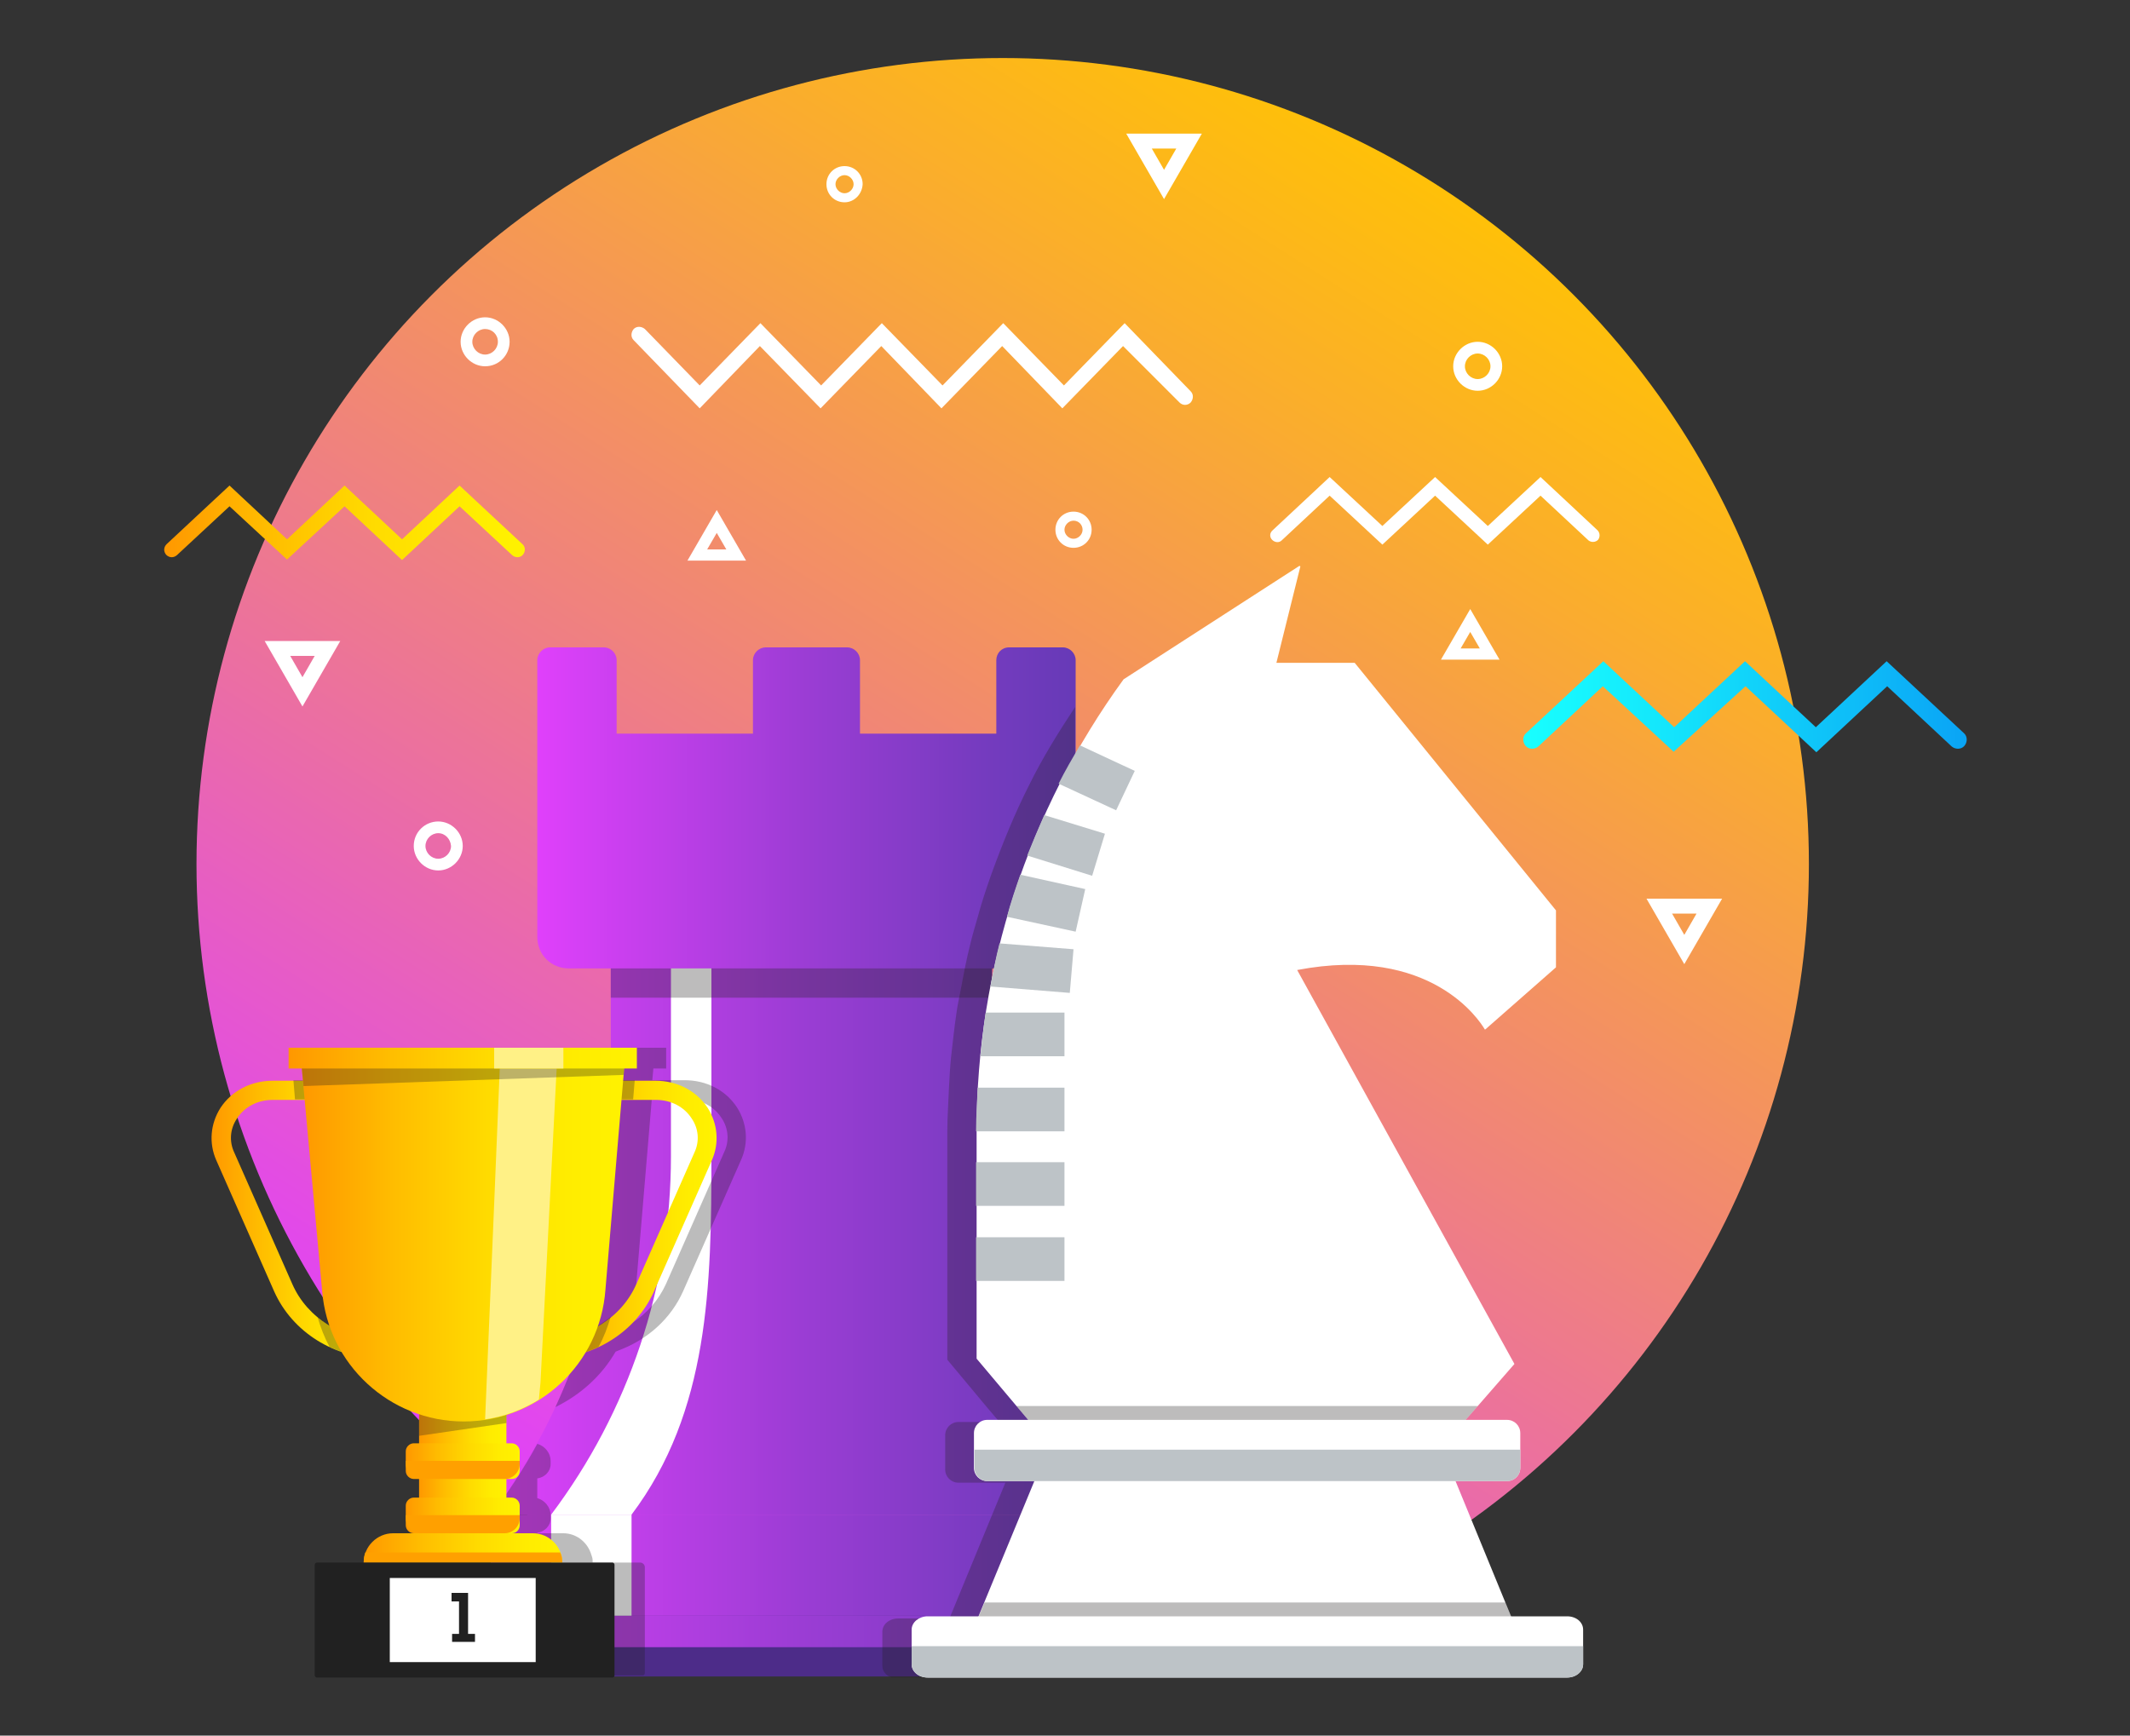 <?xml version="1.0" encoding="utf-8"?>
<!-- Generator: Adobe Illustrator 22.1.0, SVG Export Plug-In . SVG Version: 6.00 Build 0)  -->
<svg version="1.1" id="Layer_1" xmlns="http://www.w3.org/2000/svg" xmlns:xlink="http://www.w3.org/1999/xlink" x="0px" y="0px"
	 viewBox="0 0 400 326" style="enable-background:new 0 0 400 326;" xml:space="preserve">
<rect x="0" y="0" width="400" height="326" fill="#333333" stroke="none"/>
<style type="text/css">
	.st0{fill:url(#XMLID_2_);}
	.st1{fill:url(#XMLID_3_);}
	.st2{fill:url(#XMLID_4_);}
	.st3{fill:#FFFFFF;}
	.st4{opacity:0.3;fill:#231F20;}
	.st5{fill:url(#XMLID_5_);}
	.st6{fill:#4D2C89;}
	.st7{fill:url(#XMLID_6_);}
	.st8{fill:#BDC3C7;}
	.st9{opacity:0.3;fill:#212121;}
	.st10{fill:url(#XMLID_7_);}
	.st11{fill:url(#XMLID_8_);}
	.st12{fill:url(#XMLID_9_);}
	.st13{fill:url(#XMLID_11_);}
	.st14{fill:#FFF186;}
	.st15{fill:url(#XMLID_12_);}
	.st16{fill:url(#XMLID_13_);}
	.st17{fill:url(#XMLID_14_);}
	.st18{fill:#FFA000;}
	.st19{fill:url(#XMLID_15_);}
	.st20{fill:#212121;}
	.st21{fill:url(#XMLID_17_);}
	.st22{fill:url(#XMLID_18_);}
</style>
<g>
	<linearGradient id="XMLID_2_" gradientUnits="userSpaceOnUse" x1="107.258" y1="289.58" x2="270.703" y2="32.93">
		<stop  offset="0" style="stop-color:#E040FB"/>
		<stop  offset="0.407" style="stop-color:#ED7792"/>
		<stop  offset="0.816" style="stop-color:#FAAC2F"/>
		<stop  offset="1" style="stop-color:#FFC107"/>
	</linearGradient>
	<circle id="XMLID_152_" class="st0" cx="188.3" cy="162.3" r="151.4"/>
	<g id="XMLID_10_">
		<g id="XMLID_97_">
			<g id="XMLID_208_">
				<linearGradient id="XMLID_3_" gradientUnits="userSpaceOnUse" x1="92.207" y1="297.76" x2="208.854" y2="297.76">
					<stop  offset="0" style="stop-color:#E040FB"/>
					<stop  offset="5.434531e-02" style="stop-color:#D840F7"/>
					<stop  offset="0.5" style="stop-color:#9B3DD4"/>
					<stop  offset="0.828" style="stop-color:#753BBF"/>
					<stop  offset="1" style="stop-color:#673AB7"/>
				</linearGradient>
				<rect id="XMLID_213_" x="92.2" y="284.5" class="st1" width="116.6" height="26.5"/>
				<linearGradient id="XMLID_4_" gradientUnits="userSpaceOnUse" x1="92.207" y1="230.363" x2="208.854" y2="230.363">
					<stop  offset="0" style="stop-color:#E040FB"/>
					<stop  offset="5.434531e-02" style="stop-color:#D840F7"/>
					<stop  offset="0.5" style="stop-color:#9B3DD4"/>
					<stop  offset="0.828" style="stop-color:#753BBF"/>
					<stop  offset="1" style="stop-color:#673AB7"/>
				</linearGradient>
				<path id="XMLID_301_" class="st2" d="M208.9,284.5H92.2l0,0c14.6-19.4,22.5-43,22.5-67.3v-41h71.6v41
					C186.3,241.5,194.2,265.1,208.9,284.5L208.9,284.5z"/>
				<rect id="XMLID_300_" x="103.5" y="284.5" class="st3" width="15.1" height="26.5"/>
				<path id="XMLID_299_" class="st3" d="M133.6,176.2H126v41c0,24.3-7.9,47.9-22.5,67.3h15.1c14.6-19.4,15-43,15-67.3V176.2z"/>
				<rect id="XMLID_297_" x="114.7" y="176.2" class="st4" width="71.6" height="11.2"/>
				<linearGradient id="XMLID_5_" gradientUnits="userSpaceOnUse" x1="100.875" y1="151.772" x2="201.958" y2="151.772">
					<stop  offset="0" style="stop-color:#E040FB"/>
					<stop  offset="5.434531e-02" style="stop-color:#D840F7"/>
					<stop  offset="0.5" style="stop-color:#9B3DD4"/>
					<stop  offset="0.828" style="stop-color:#753BBF"/>
					<stop  offset="1" style="stop-color:#673AB7"/>
				</linearGradient>
				<path id="XMLID_210_" class="st5" d="M187.1,124v13.8h-25.6V124c0-1.3-1.1-2.4-2.4-2.4h-15.3c-1.3,0-2.4,1.1-2.4,2.4v13.8h-25.6
					V124c0-1.3-1.1-2.4-2.4-2.4h-10.1c-1.3,0-2.4,1.1-2.4,2.4v13.8v16.5V176c0,3.3,2.6,5.9,5.9,5.9h89.3c3.3,0,5.9-2.6,5.9-5.9
					v-21.7v-16.5V124c0-1.3-1.1-2.4-2.4-2.4h-10.1C188.1,121.6,187.1,122.7,187.1,124z"/>
				<path id="XMLID_209_" class="st6" d="M221.6,314.9H79.5c-0.3,0-0.5-0.2-0.5-0.5V304c0-0.3,0.2-0.5,0.5-0.5h142.1
					c0.3,0,0.5,0.2,0.5,0.5v10.4C222.1,314.7,221.9,314.9,221.6,314.9z"/>
				<linearGradient id="XMLID_6_" gradientUnits="userSpaceOnUse" x1="78.955" y1="306.482" x2="222.106" y2="306.482">
					<stop  offset="0" style="stop-color:#E040FB"/>
					<stop  offset="5.434531e-02" style="stop-color:#D840F7"/>
					<stop  offset="0.5" style="stop-color:#9B3DD4"/>
					<stop  offset="0.828" style="stop-color:#753BBF"/>
					<stop  offset="1" style="stop-color:#673AB7"/>
				</linearGradient>
				<path id="XMLID_298_" class="st7" d="M219.3,303.5H81.7c-1.5,0-2.8,1.2-2.8,2.8v3.1h143.2v-3.1
					C222.1,304.8,220.9,303.5,219.3,303.5z"/>
			</g>
			<path id="XMLID_196_" class="st4" d="M222.1,312.2v-2.7v-3.1c0-1.5-1.2-2.8-2.8-2.8h-10.5v-19c-14.6-19.4-22.5-43-22.5-67.3
				v-29.8v-5.5h9.7c3.3,0,5.9-2.6,5.9-5.9v-21.7v-16.5v-5.1c-3.1,4.7-6.1,9.5-8.6,14.6l0,0c-2.8,5.5-5.1,11.2-7.2,17l0,0
				c-0.9,2.6-1.8,5.2-2.5,7.9v0c-0.5,1.7-1,3.4-1.4,5.1v0c-0.7,2.7-1.2,5.4-1.7,8.1c0,0,0,0,0,0c-0.3,1.6-0.7,3.3-0.9,4.9
				c-0.4,2.7-0.7,5.5-1,8.2c-0.2,2-0.3,3.9-0.4,5.9c-0.1,2.7-0.3,5.3-0.3,8v0.2v5.9v8.2v5.9v8.2v14.5l7.5,9l2.3,2.7H180
				c-1.4,0-2.5,1.1-2.5,2.5v3v3.4c0,1.4,1.1,2.5,2.5,2.5h8.8l-10.5,25.5h-9.6c-1.7,0-3,1.1-3,2.5v3v3.4c0,1,0.7,1.9,1.8,2.2h51.9
				C220.9,314.9,222.1,313.7,222.1,312.2z"/>
			<g id="XMLID_282_">
				<path id="XMLID_428_" class="st3" d="M274.2,267.9l10.2-11.7l-40.8-74c25.2-4.8,34.3,9.6,35.2,11.1c0,0.1,0.1,0.1,0.2,0
					l13.2-11.6v-10.7l-37.8-46.5h-14.7l4.5-18.1c-0.1-0.1-0.1-0.1-0.2-0.1l-33,21.3l0,0c-17.9,24.6-27.6,54.3-27.6,84.8v42.8
					l13.3,15.8h74.7L274.2,267.9z"/>
				<polygon id="XMLID_429_" class="st3" points="286.8,311 180.7,311 196.6,272.5 271,272.5 				"/>
				<g id="XMLID_154_">
					<path id="XMLID_182_" class="st8" d="M213.1,144.8l-10.3-4.8c-1.4,2.4-2.8,4.8-4,7.2l10.8,5L213.1,144.8z"/>
					<path id="XMLID_177_" class="st8" d="M202,175l1.8-8l-12.2-2.7c-0.9,2.6-1.8,5.2-2.5,7.9L202,175z"/>
					<path id="XMLID_168_" class="st8" d="M200.9,186.5l0.7-8.2l-13.9-1.1c-0.7,2.7-1.2,5.4-1.7,8.1L200.9,186.5z"/>
					<path id="XMLID_167_" class="st8" d="M205.1,164.5l2.4-7.9l-11.4-3.5c-1.1,2.5-2.2,5.1-3.2,7.6L205.1,164.5z"/>
					<rect id="XMLID_160_" x="183.3" y="232.4" class="st8" width="16.6" height="8.2"/>
					<rect id="XMLID_159_" x="183.3" y="218.3" class="st8" width="16.6" height="8.2"/>
					<path id="XMLID_157_" class="st8" d="M199.9,198.4v-8.2h-14.8c-0.4,2.7-0.7,5.5-1,8.2H199.9z"/>
					<path id="XMLID_156_" class="st8" d="M199.9,204.3h-16.3c-0.1,2.7-0.3,5.3-0.3,8v0.2h16.6V204.3z"/>
				</g>
				<polygon id="XMLID_153_" class="st4" points="190.9,264.1 196.6,270.9 271.3,270.9 274.2,267.9 277.5,264.1 				"/>
				<g id="XMLID_150_">
					<path id="XMLID_151_" class="st3" d="M283,278.2h-97.6c-1.4,0-2.5-1.1-2.5-2.5v-6.5c0-1.4,1.1-2.5,2.5-2.5H283
						c1.4,0,2.5,1.1,2.5,2.5v6.5C285.5,277.1,284.4,278.2,283,278.2z"/>
				</g>
				<path id="XMLID_149_" class="st8" d="M183,272.3v3.4c0,1.4,1.1,2.5,2.5,2.5H283c1.4,0,2.5-1.1,2.5-2.5v-3.4H183z"/>
				<polygon id="XMLID_138_" class="st4" points="180.7,311 286.8,311 282.7,301 184.9,301 				"/>
				<g id="XMLID_100_">
					<path id="XMLID_102_" class="st3" d="M294.3,315.1H174.2c-1.7,0-3-1.1-3-2.5v-6.5c0-1.4,1.4-2.5,3-2.5h120.1c1.7,0,3,1.1,3,2.5
						v6.5C297.3,314,295.9,315.1,294.3,315.1z"/>
				</g>
				<path id="XMLID_98_" class="st8" d="M171.2,309.2v3.4c0,1.4,1.4,2.5,3,2.5h120.1c1.7,0,3-1.1,3-2.5v-3.4H171.2z"/>
			</g>
		</g>
	</g>
	<g id="XMLID_158_">
		<path id="XMLID_164_" class="st9" d="M121.1,314.2v-19.8c0-0.5-0.4-0.9-0.9-0.9h-8.9c0-0.3,0-0.7-0.1-1c-0.1-0.3-0.2-0.6-0.3-0.9
			l0,0c-0.8-2.1-2.8-3.6-5.1-3.6h-4.9v-0.1c1.4-0.2,2.5-1.3,2.5-2.7v-0.6v0v0c0-1.5-1.1-2.8-2.5-3.2v-3.7c1.4-0.2,2.5-1.3,2.5-2.7
			v-0.6v0v0c0-1.5-1.1-2.8-2.5-3.2c-2.5,4.6-5.4,9-8.6,13.3v19H81.7h-1.6c-0.6,0-1.1,0.5-1.1,1.1v1.6v3.1v4.3c0,0.6,0.5,1.1,1.1,1.1
			h40.6C120.9,314.7,121.1,314.5,121.1,314.2z"/>
		<path id="XMLID_179_" class="st9" d="M114.7,217.2c0,16.4-3.6,32.4-10.4,47.1c0,0,0,0,0,0c0.1,0,0.1-0.1,0.2-0.1
			c4.6-2.3,8.5-5.8,11.1-10.3c0.2-0.1,0.5-0.2,0.7-0.3c5.3-2,9.7-5.9,12-11.1l10.9-24.7c1.4-3.2,1.1-6.8-0.8-9.8
			c-2.1-3.2-5.7-5.1-9.8-5.1h-3.9h-2.2l0.2-2.2h2.4v-3.9h-10.5V217.2z M119.4,242.2l3-35.7h2.1h4.3c2.8,0,5.3,1.3,6.7,3.5
			c1.3,1.9,1.5,4.3,0.5,6.4l-10.9,24.7c-1.4,3.1-3.6,5.6-6.4,7.4c-0.2,0.1-0.5,0.3-0.7,0.4c0,0-0.1,0-0.1,0
			C118.7,246.8,119.2,244.6,119.4,242.2z"/>
	</g>
	<g id="XMLID_16_">
		<g id="XMLID_38_">
			<g id="XMLID_588_">
				<linearGradient id="XMLID_7_" gradientUnits="userSpaceOnUse" x1="39.7" y1="229.054" x2="71.739" y2="229.054">
					<stop  offset="0" style="stop-color:#FF9800"/>
					<stop  offset="0.296" style="stop-color:#FFBE00"/>
					<stop  offset="0.577" style="stop-color:#FFDB00"/>
					<stop  offset="0.82" style="stop-color:#FFEC00"/>
					<stop  offset="1" style="stop-color:#FFF200"/>
				</linearGradient>
				<path id="XMLID_589_" class="st10" d="M71.7,255.2c-8.9,0-16.8-5-20.2-12.6l-10.9-24.7c-1.4-3.2-1.1-6.8,0.8-9.8
					c2.1-3.2,5.7-5.1,9.8-5.1h18.2v3.6H51.2c-2.8,0-5.3,1.3-6.7,3.5c-1.3,1.9-1.5,4.3-0.5,6.4l10.9,24.7c2.8,6.4,9.5,10.5,16.9,10.5
					V255.2z"/>
			</g>
			<linearGradient id="XMLID_8_" gradientUnits="userSpaceOnUse" x1="78.732" y1="274.449" x2="95.144" y2="274.449">
				<stop  offset="0" style="stop-color:#FF9800"/>
				<stop  offset="0.296" style="stop-color:#FFBE00"/>
				<stop  offset="0.577" style="stop-color:#FFDB00"/>
				<stop  offset="0.82" style="stop-color:#FFEC00"/>
				<stop  offset="1" style="stop-color:#FFF200"/>
			</linearGradient>
			<rect id="XMLID_587_" x="78.7" y="257.8" class="st11" width="16.4" height="33.2"/>
			<polygon id="XMLID_586_" class="st4" points="95.1,267.3 78.7,269.7 78.7,257.8 95.1,257.8 			"/>
			<g id="XMLID_583_">
				<polygon id="XMLID_585_" class="st4" points="69.3,202.9 55.1,202.9 55.4,206.5 69.3,206.5 				"/>
				<path id="XMLID_584_" class="st4" d="M61.9,253c3,1.4,6.3,2.2,9.8,2.2v-3.6c-4.6,0-8.9-1.6-12.1-4.3
					C60.2,249.3,60.9,251.2,61.9,253z"/>
			</g>
			<g id="XMLID_581_">
				<linearGradient id="XMLID_9_" gradientUnits="userSpaceOnUse" x1="102.555" y1="229.054" x2="134.594" y2="229.054">
					<stop  offset="0" style="stop-color:#FF9800"/>
					<stop  offset="0.296" style="stop-color:#FFBE00"/>
					<stop  offset="0.577" style="stop-color:#FFDB00"/>
					<stop  offset="0.82" style="stop-color:#FFEC00"/>
					<stop  offset="1" style="stop-color:#FFF200"/>
				</linearGradient>
				<path id="XMLID_582_" class="st12" d="M102.6,255.2c8.9,0,16.8-5,20.2-12.6l10.9-24.7c1.4-3.2,1.1-6.8-0.8-9.8
					c-2.1-3.2-5.7-5.1-9.8-5.1H105v3.6h18.2c2.8,0,5.3,1.3,6.7,3.5c1.3,1.9,1.5,4.3,0.5,6.4l-10.9,24.7c-2.8,6.4-9.5,10.5-16.9,10.5
					V255.2z"/>
			</g>
			<g id="XMLID_578_">
				<polygon id="XMLID_580_" class="st4" points="105,202.9 119.2,202.9 118.9,206.5 105,206.5 				"/>
				<path id="XMLID_579_" class="st4" d="M112.4,253c-3,1.4-6.3,2.2-9.8,2.2v-3.6c4.6,0,8.9-1.6,12.1-4.3
					C114.1,249.3,113.4,251.2,112.4,253z"/>
			</g>
			<linearGradient id="XMLID_11_" gradientUnits="userSpaceOnUse" x1="56.473" y1="232.731" x2="117.404" y2="232.731">
				<stop  offset="0" style="stop-color:#FF9800"/>
				<stop  offset="0.296" style="stop-color:#FFBE00"/>
				<stop  offset="0.577" style="stop-color:#FFDB00"/>
				<stop  offset="0.82" style="stop-color:#FFEC00"/>
				<stop  offset="1" style="stop-color:#FFF200"/>
			</linearGradient>
			<path id="XMLID_577_" class="st13" d="M87.1,267L87.1,267c-13.9,0-25.5-10.7-26.6-24.5l-3.9-42.6l-0.1-1.4h60.9l-3.7,43.7
				C112.7,256.2,101.1,267,87.1,267z"/>
			<path id="XMLID_574_" class="st14" d="M91.1,266.6c3.6-0.5,7-1.8,10.1-3.7c0.1-1,0.2-2.1,0.3-3.2l3.1-60.2H93.9
				C93.9,199.6,92.1,243.3,91.1,266.6z"/>
			<linearGradient id="XMLID_12_" gradientUnits="userSpaceOnUse" x1="76.239" y1="274.449" x2="97.637" y2="274.449">
				<stop  offset="0" style="stop-color:#FF9800"/>
				<stop  offset="0.296" style="stop-color:#FFBE00"/>
				<stop  offset="0.577" style="stop-color:#FFDB00"/>
				<stop  offset="0.82" style="stop-color:#FFEC00"/>
				<stop  offset="1" style="stop-color:#FFF200"/>
			</linearGradient>
			<path id="XMLID_573_" class="st15" d="M96.1,277.8H77.7c-0.8,0-1.5-0.7-1.5-1.5v-3.7c0-0.8,0.7-1.5,1.5-1.5h18.4
				c0.8,0,1.5,0.7,1.5,1.5v3.7C97.6,277.1,97,277.8,96.1,277.8z"/>
			<linearGradient id="XMLID_13_" gradientUnits="userSpaceOnUse" x1="76.239" y1="284.628" x2="97.637" y2="284.628">
				<stop  offset="0" style="stop-color:#FF9800"/>
				<stop  offset="0.296" style="stop-color:#FFBE00"/>
				<stop  offset="0.577" style="stop-color:#FFDB00"/>
				<stop  offset="0.82" style="stop-color:#FFEC00"/>
				<stop  offset="1" style="stop-color:#FFF200"/>
			</linearGradient>
			<path id="XMLID_572_" class="st16" d="M96.1,288H77.7c-0.8,0-1.5-0.7-1.5-1.5v-3.7c0-0.8,0.7-1.5,1.5-1.5h18.4
				c0.8,0,1.5,0.7,1.5,1.5v3.7C97.6,287.3,97,288,96.1,288z"/>
			<linearGradient id="XMLID_14_" gradientUnits="userSpaceOnUse" x1="68.282" y1="290.754" x2="105.594" y2="290.754">
				<stop  offset="0" style="stop-color:#FF9800"/>
				<stop  offset="0.296" style="stop-color:#FFBE00"/>
				<stop  offset="0.577" style="stop-color:#FFDB00"/>
				<stop  offset="0.82" style="stop-color:#FFEC00"/>
				<stop  offset="1" style="stop-color:#FFF200"/>
			</linearGradient>
			<path id="XMLID_571_" class="st17" d="M105.6,293.5L105.6,293.5c0-3-2.5-5.5-5.5-5.5H73.8c-3,0-5.5,2.5-5.5,5.5l0,0H105.6z"/>
			<path id="XMLID_570_" class="st18" d="M68.3,293.5h37.3c0-0.7-0.1-1.3-0.4-1.9H68.6C68.4,292.2,68.3,292.8,68.3,293.5z"/>
			<path id="XMLID_569_" class="st18" d="M76.2,274.4v0.6c0,1.5,1.3,2.8,2.8,2.8h15.8c1.5,0,2.8-1.3,2.8-2.8v-0.6H76.2z"/>
			<path id="XMLID_568_" class="st18" d="M76.2,284.6v0.6c0,1.5,1.3,2.8,2.8,2.8h15.8c1.5,0,2.8-1.3,2.8-2.8v-0.6H76.2z"/>
			<polygon id="XMLID_567_" class="st4" points="56.6,199.9 57,204 117.1,201.9 117.4,198.5 56.5,198.5 			"/>
			<linearGradient id="XMLID_15_" gradientUnits="userSpaceOnUse" x1="54.245" y1="198.743" x2="119.632" y2="198.743">
				<stop  offset="0" style="stop-color:#FF9800"/>
				<stop  offset="0.296" style="stop-color:#FFBE00"/>
				<stop  offset="0.577" style="stop-color:#FFDB00"/>
				<stop  offset="0.82" style="stop-color:#FFEC00"/>
				<stop  offset="1" style="stop-color:#FFF200"/>
			</linearGradient>
			<rect id="XMLID_566_" x="54.2" y="196.8" class="st19" width="65.4" height="3.9"/>
			<rect id="XMLID_565_" x="92.8" y="196.8" class="st14" width="13" height="3.9"/>
			<g id="XMLID_960_">
				<path id="XMLID_560_" class="st20" d="M115,315.1H59.5c-0.2,0-0.4-0.2-0.4-0.4v-20.8c0-0.2,0.2-0.4,0.4-0.4H115
					c0.2,0,0.4,0.2,0.4,0.4v20.8C115.4,314.9,115.3,315.1,115,315.1z"/>
			</g>
			<rect id="XMLID_559_" x="73.2" y="296.4" class="st3" width="27.4" height="15.8"/>
			<g id="XMLID_555_">
				<path id="XMLID_557_" class="st20" d="M84.8,306.9h1.4v-6.1h-1.4v-1.6h3.1v7.7h1.3v1.5h-4.3V306.9z"/>
			</g>
		</g>
	</g>
	<g id="XMLID_170_">
		<linearGradient id="XMLID_17_" gradientUnits="userSpaceOnUse" x1="30.906" y1="98.207" x2="98.574" y2="98.207">
			<stop  offset="0" style="stop-color:#FF9800"/>
			<stop  offset="0.296" style="stop-color:#FFBE00"/>
			<stop  offset="0.577" style="stop-color:#FFDB00"/>
			<stop  offset="0.82" style="stop-color:#FFEC00"/>
			<stop  offset="1" style="stop-color:#FFF200"/>
		</linearGradient>
		<path id="XMLID_174_" class="st21" d="M53.9,105.1L43.1,95.1l-9.9,9.2c-0.6,0.5-1.4,0.5-2-0.1c-0.5-0.6-0.5-1.4,0.1-2l11.8-11
			l10.8,10.1l10.8-10.1l10.8,10.1l10.8-10.1l11.8,11c0.6,0.5,0.6,1.4,0.1,2c-0.5,0.6-1.4,0.6-2,0.1l-9.9-9.2l-10.8,10.1L64.7,95.1
			L53.9,105.1z"/>
	</g>
	<g id="XMLID_200_">
		<path id="XMLID_201_" class="st3" d="M259.6,102.3l-9.9-9.2l-9,8.4c-0.5,0.5-1.3,0.4-1.8-0.1c-0.5-0.5-0.5-1.3,0.1-1.8l10.7-10
			l9.9,9.2l9.9-9.2l9.9,9.2l9.9-9.2l10.7,10c0.5,0.5,0.5,1.3,0.1,1.8c-0.5,0.5-1.3,0.5-1.8,0.1l-9-8.4l-9.9,9.2l-9.9-9.2
			L259.6,102.3z"/>
	</g>
	<g id="XMLID_175_">
		<linearGradient id="XMLID_18_" gradientUnits="userSpaceOnUse" x1="285.997" y1="132.71" x2="369.136" y2="132.71">
			<stop  offset="0" style="stop-color:#18FFFF"/>
			<stop  offset="0.306" style="stop-color:#14E7FC"/>
			<stop  offset="0.952" style="stop-color:#0BA9F6"/>
			<stop  offset="1" style="stop-color:#0AA4F5"/>
		</linearGradient>
		<path id="XMLID_180_" class="st22" d="M314.3,141.2L301,128.9l-12.1,11.3c-0.7,0.6-1.8,0.6-2.4-0.1c-0.6-0.7-0.6-1.8,0.1-2.4
			l14.5-13.5l13.3,12.4l13.3-12.4l13.3,12.4l13.3-12.4l14.5,13.5c0.7,0.6,0.7,1.7,0.1,2.4c-0.6,0.7-1.7,0.7-2.4,0.1l-12.1-11.3
			l-13.3,12.4l-13.3-12.4L314.3,141.2z"/>
	</g>
	<g id="XMLID_173_">
		<path id="XMLID_176_" class="st3" d="M131.4,76.7L119,63.9c-0.6-0.6-0.5-1.5,0-2.1c0.6-0.6,1.5-0.5,2.1,0l10.3,10.6l11.4-11.7
			l11.4,11.7l11.4-11.7l11.4,11.7l11.4-11.7l11.4,11.7l11.4-11.7l12.4,12.8c0.6,0.6,0.5,1.5,0,2.1c-0.6,0.6-1.5,0.6-2.1,0L210.9,65
			l-11.4,11.7L188.2,65l-11.4,11.7L165.5,65l-11.4,11.7L142.7,65L131.4,76.7z"/>
	</g>
	<g id="XMLID_186_">
		<path id="XMLID_191_" class="st3" d="M82.3,163.5c-2.5,0-4.6-2.1-4.6-4.6c0-2.6,2.1-4.6,4.6-4.6c2.5,0,4.6,2.1,4.6,4.6
			C86.9,161.4,84.8,163.5,82.3,163.5z M82.3,156.5c-1.3,0-2.4,1.1-2.4,2.4c0,1.3,1.1,2.4,2.4,2.4c1.3,0,2.4-1.1,2.4-2.4
			C84.6,157.6,83.6,156.5,82.3,156.5z"/>
	</g>
	<g id="XMLID_440_">
		<path id="XMLID_441_" class="st3" d="M277.5,73.4c-2.5,0-4.6-2.1-4.6-4.6c0-2.5,2.1-4.6,4.6-4.6c2.5,0,4.6,2.1,4.6,4.6
			C282.1,71.3,280,73.4,277.5,73.4z M277.5,66.4c-1.3,0-2.4,1.1-2.4,2.4s1.1,2.4,2.4,2.4c1.3,0,2.4-1.1,2.4-2.4
			S278.8,66.4,277.5,66.4z"/>
	</g>
	<g id="XMLID_461_">
		<path id="XMLID_462_" class="st3" d="M91.1,68.8c-2.5,0-4.6-2.1-4.6-4.6c0-2.5,2.1-4.6,4.6-4.6c2.5,0,4.6,2.1,4.6,4.6
			C95.7,66.7,93.7,68.8,91.1,68.8z M91.1,61.8c-1.3,0-2.4,1.1-2.4,2.4c0,1.3,1.1,2.4,2.4,2.4c1.3,0,2.4-1.1,2.4-2.4
			C93.5,62.8,92.4,61.8,91.1,61.8z"/>
	</g>
	<g id="XMLID_202_">
		<path id="XMLID_203_" class="st3" d="M201.6,102.9c-1.9,0-3.4-1.5-3.4-3.4c0-1.9,1.5-3.4,3.4-3.4c1.9,0,3.4,1.5,3.4,3.4
			C205,101.4,203.5,102.9,201.6,102.9z M201.6,97.8c-0.9,0-1.7,0.8-1.7,1.7c0,0.9,0.8,1.7,1.7,1.7c0.9,0,1.7-0.8,1.7-1.7
			C203.3,98.6,202.6,97.8,201.6,97.8z"/>
	</g>
	<g id="XMLID_251_">
		<path id="XMLID_252_" class="st3" d="M158.6,38c-1.9,0-3.4-1.5-3.4-3.4c0-1.9,1.5-3.4,3.4-3.4s3.4,1.5,3.4,3.4
			C161.9,36.5,160.4,38,158.6,38z M158.6,32.9c-0.9,0-1.7,0.8-1.7,1.7s0.8,1.7,1.7,1.7s1.7-0.8,1.7-1.7S159.5,32.9,158.6,32.9z"/>
	</g>
	<g id="XMLID_183_">
		<path id="XMLID_188_" class="st3" d="M56.8,132.7l-7.1-12.3h14.2L56.8,132.7z M54.5,123.2l2.3,4l2.3-4H54.5z"/>
	</g>
	<g id="XMLID_444_">
		<path id="XMLID_445_" class="st3" d="M218.6,37.4l-7.1-12.3h14.2L218.6,37.4z M216.3,27.9l2.3,4l2.3-4H216.3z"/>
	</g>
	<g id="XMLID_309_">
		<path id="XMLID_436_" class="st3" d="M316.3,181.1l-7.1-12.3h14.2L316.3,181.1z M314,171.6l2.3,4l2.3-4H314z"/>
	</g>
	<g id="XMLID_187_">
		<path id="XMLID_197_" class="st3" d="M140.1,105.3h-11l5.5-9.5L140.1,105.3z M136.4,103.2l-1.8-3.1l-1.8,3.1H136.4z"/>
	</g>
	<g id="XMLID_465_">
		<path id="XMLID_466_" class="st3" d="M281.6,123.9h-11l5.5-9.5L281.6,123.9z M277.9,121.8l-1.8-3.1l-1.8,3.1H277.9z"/>
	</g>
</g>
</svg>
